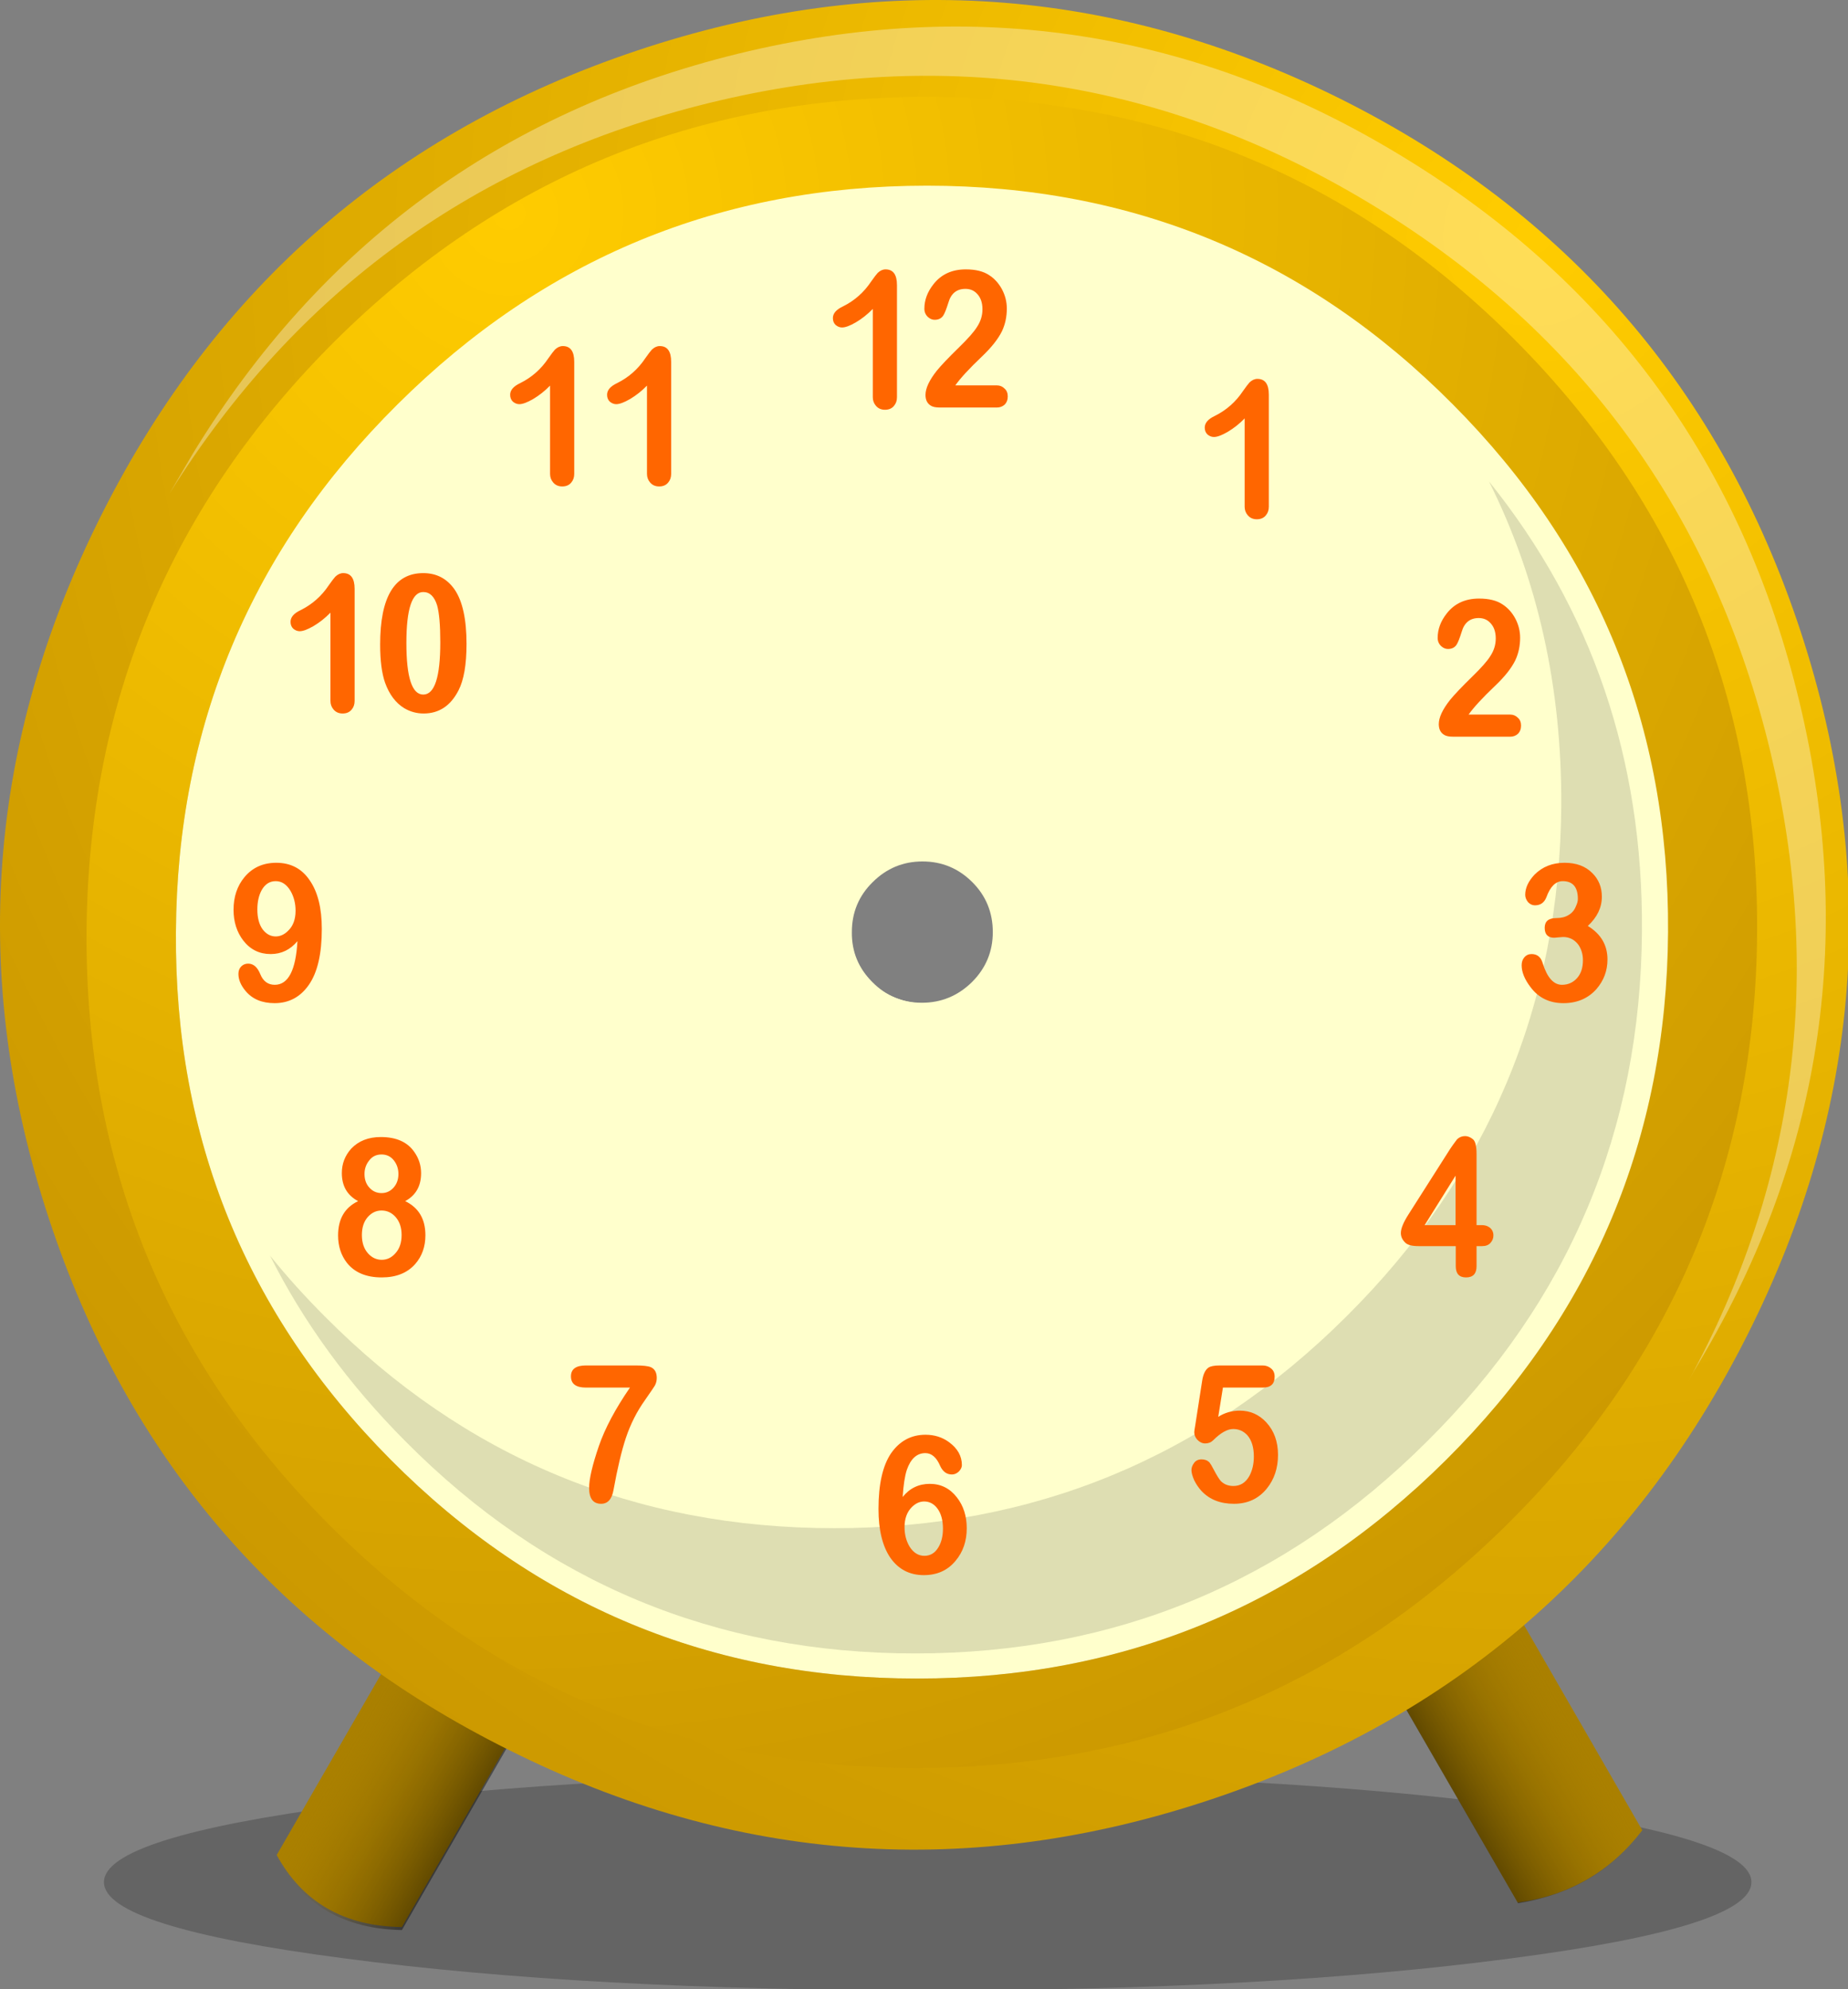 <?xml version="1.0" encoding="UTF-8" standalone="no"?>
<svg width="276" height="297" xmlns="http://www.w3.org/2000/svg" xmlns:xlink="http://www.w3.org/1999/xlink">
 <rect width="100%" height="100%" fill="#808080" stroke="none"/>
 <defs>
  <linearGradient x2="819.2" x1="-819.2" spreadMethod="pad" id="svg_34" gradientUnits="userSpaceOnUse" gradientTransform="matrix(0.011, 0.007, 0.015, -0.026, 63.05, 308.45)">
   <stop stop-opacity="0" stop-color="#aa8000" offset="0"/>
   <stop stop-opacity="0.424" stop-color="#000000" offset="1"/>
  </linearGradient>
  <linearGradient x2="819.2" x1="-819.2" spreadMethod="pad" id="svg_33" gradientUnits="userSpaceOnUse" gradientTransform="matrix(-0.011, 0.007, -0.015, -0.026, 223.7, 304.5)">
   <stop stop-opacity="0" stop-color="#aa8000" offset="0"/>
   <stop stop-opacity="0.424" stop-color="#000000" offset="1"/>
  </linearGradient>
  <radialGradient spreadMethod="pad" r="819.2" id="svg_32" gradientUnits="userSpaceOnUse" gradientTransform="matrix(0.105, 0.319, -0.319, 0.107, 229.05, 82.3)" cy="0" cx="0">
   <stop stop-color="#ffcc00" offset="0"/>
   <stop stop-color="#cc9900" offset="1"/>
  </radialGradient>
  <radialGradient spreadMethod="pad" r="819.2" id="svg_31" gradientUnits="userSpaceOnUse" gradientTransform="matrix(0.304, 0.0, -0.002, 0.304, 76.05, 79.0)" cy="0" cx="0">
   <stop stop-color="#ffcc00" offset="0"/>
   <stop stop-color="#cc9900" offset="1"/>
  </radialGradient>
  <linearGradient x2="819.2" x1="-819.2" spreadMethod="pad" id="svg_5" gradientUnits="userSpaceOnUse" gradientTransform="matrix(-0.012, 0.006, -0.013, -0.027, -45.55, 39.2)">
   <stop stop-opacity="0" stop-color="#aa8000" offset="0"/>
   <stop stop-opacity="0.424" stop-color="#000000" offset="1"/>
  </linearGradient>
  <linearGradient x2="819.2" x1="-819.2" spreadMethod="pad" id="svg_4" gradientUnits="userSpaceOnUse" gradientTransform="matrix(0.012, 0.006, 0.013, -0.027, 103.15, 36.2)">
   <stop stop-opacity="0" stop-color="#aa8000" offset="0"/>
   <stop stop-opacity="0.424" stop-color="#000000" offset="1"/>
  </linearGradient>
  <radialGradient spreadMethod="pad" r="819.2" id="svg_2" gradientUnits="userSpaceOnUse" gradientTransform="matrix(0.07, 0.012, -0.012, 0.07, 124.8, 12.4)" cy="0" cx="0">
   <stop stop-color="#ffcc00" offset="0"/>
   <stop stop-color="#cc9900" offset="1"/>
  </radialGradient>
  <radialGradient spreadMethod="pad" r="819.2" id="svg_1" gradientUnits="userSpaceOnUse" gradientTransform="matrix(0.049, -0.051, 0.051, 0.049, -55.25, 6.0)" cy="0" cx="0">
   <stop stop-color="#ffcc00" offset="0"/>
   <stop stop-color="#cc9900" offset="1"/>
  </radialGradient>
 </defs>
 <g>
  <use x="201.887" y="26.168" xlink:href="#svg_8" width="46.7" transform="matrix(1 0 0 1 115.2 52.85)" height="6.1"/>
  <defs transform="translate(-60 -101.818) translate(261.887 0) translate(0 127.987)">
   <g transform="matrix(1.0, 0.0, 0.0, 1.0, 0.0, -47.1)" id="svg_35">
    <path fill-rule="evenodd" fill-opacity="0.22" fill="#000000" d="m15.55,328.1q0,-6.7 36.05,-11.45q36.05,-4.7 87,-4.7q50.9,0 86.95,4.7q36.05,4.75 36.05,11.45q0,6.7 -36.05,11.4q-36.05,4.75 -86.95,4.75q-50.95,0 -87,-4.75q-36.05,-4.7 -36.05,-11.4"/>
    <path fill-rule="evenodd" fill="#aa8000" d="m60.05,334.8q-12.9,-0.15 -18.7,-10.75l24.7,-42.8l18.65,10.8l-24.65,42.75"/>
    <path fill-rule="evenodd" fill="url(#svg_34)" d="m60.05,335.25q-12.8,-0.2 -18.7,-10.75l24.7,-42.8l18.65,10.8l-24.65,42.75"/>
    <path fill-rule="evenodd" fill="#aa8000" d="m226.7,331.15l-24.7,-42.8l18.65,-10.75l24.65,42.75q-7.05,9.2 -18.6,10.8"/>
    <path fill-rule="evenodd" fill="url(#svg_33)" d="m226.75,331.25l-24.7,-42.75l18.6,-10.75l24.7,42.75q-6.75,8.85 -18.6,10.75"/>
    <path fill-rule="evenodd" fill="url(#svg_32)" d="m261,246.4q-25.75,51.15 -79.95,69.3q-54.15,18.15 -105.05,-7.35q-50.95,-25.35 -68.7,-79.4q-17.8,-54.05 7.95,-105.15q25.7,-51 79.85,-69.15q54.2,-18.15 105.15,7.2q50.9,25.45 68.7,79.5q17.75,54.05 -7.95,105.05m-13.1,-6.5q22.95,-45.6 7.05,-93.9q-15.9,-48.3 -61.3,-71q-45.5,-22.65 -93.95,-6.45q-48.4,16.2 -71.35,61.8q-23,45.6 -7.1,93.9q15.9,48.3 61.35,71q45.45,22.7 93.85,6.5q48.45,-16.2 71.45,-61.85"/>
    <path fill-rule="evenodd" fill="#ffffcc" d="m247.9,239.9q-23,45.65 -71.45,61.85q-48.4,16.2 -93.85,-6.5q-45.45,-22.7 -61.35,-71q-15.9,-48.3 7.1,-93.9q22.95,-45.6 71.35,-61.8q48.45,-16.2 93.95,6.45q45.4,22.7 61.3,71q15.9,48.3 -7.05,93.9m-115.05,-44.25q4.25,2.1 8.9,0.6q4.6,-1.6 6.7,-5.8q2.2,-4.35 0.7,-8.95q-1.5,-4.6 -5.8,-6.65q-4.25,-2.2 -8.9,-0.65q-4.6,1.55 -6.7,5.85q-2.15,4.25 -0.7,8.85q1.55,4.6 5.8,6.75"/>
    <path fill-rule="evenodd" fill-opacity="0.129" fill="#000000" d="m54.3,100.55q-3.6,5.6 -6.7,11.8q-22.25,44.2 -6.85,90.95q15.35,46.75 59.4,68.65q44,22 90.85,6.35q27.8,-9.35 46.9,-28.7q-22.05,34.5 -62.3,48q-46.85,15.7 -90.85,-6.35q-44.05,-21.9 -59.4,-68.65q-15.4,-46.75 6.85,-90.95q9.05,-17.95 22.1,-31.1"/>
    <path fill-rule="evenodd" fill-opacity="0.341" fill="#ffffff" d="m28.8,114.85q28.5,-46.75 81.45,-59.75q53,-12.95 99.4,15.45q46.45,28.3 59.15,81.45q12.7,53.1 -15.85,99.9l-0.8,1.45q24.2,-44.2 12.3,-93.95q-12.7,-53.1 -59.1,-81.5q-46.45,-28.4 -99.4,-15.45q-52.15,12.8 -80.6,58.3l3.45,-5.9"/>
    <path fill-rule="evenodd" fill="#ffffcc" d="m137.8,175.7q-4.35,0 -7.45,3.1q-3.1,3.05 -3.1,7.45q-0.05,4.35 3.05,7.45q3.05,3.1 7.4,3.1q4.35,0 7.5,-3.1q3.1,-3.1 3.1,-7.45q0,-4.4 -3.05,-7.45q-3.1,-3.1 -7.45,-3.1m111.35,10.55q-0.3,46.15 -33.15,78.8q-32.85,32.65 -79,32.65q-46.15,0 -78.6,-32.65q-32.45,-32.65 -32.1,-78.8q0.25,-46.2 33.1,-78.8q32.85,-32.65 79.05,-32.65q46.15,0 78.55,32.65q32.45,32.6 32.15,78.8"/>
    <path fill-rule="evenodd" fill="url(#svg_31)" d="m249.15,186.25q0.3,-46.2 -32.15,-78.8q-32.4,-32.65 -78.55,-32.65q-46.2,0 -79.05,32.65q-32.85,32.6 -33.1,78.8q-0.35,46.15 32.1,78.8q32.45,32.65 78.6,32.65q46.15,0 79,-32.65q32.85,-32.65 33.15,-78.8m13.3,0q-0.3,51.65 -37.1,88.2q-36.75,36.55 -88.45,36.6q-51.7,-0.05 -88,-36.6q-36.25,-36.55 -35.95,-88.2q0.35,-51.65 37.1,-88.25q36.8,-36.5 88.5,-36.45q51.65,-0.05 87.9,36.45q36.3,36.6 36,88.25"/>
    <path fill-rule="evenodd" fill-opacity="0.129" fill="#000000" d="m40.35,234.55q3.75,4.65 8.2,9.1q31.4,31.6 76.1,31.6q44.7,0 76.45,-31.6q31.8,-31.6 32.1,-76.25q0.15,-26.55 -10.8,-48.45q23.1,28.7 22.85,67.1q-0.25,44.7 -32.1,76.25q-31.75,31.65 -76.45,31.65q-44.7,0 -76.1,-31.65q-12.75,-12.8 -20.25,-27.75"/>
   </g>
   <g transform="matrix(1.0, 0.0, 0.0, 1.0, -58.9, -1.4)" id="svg_30">
    <g transform="matrix(1.0, 0.0, 0.0, 1.0, 56.9, 0.0)">
     <use href="#svg_19" xlink:href="#svg_19" width="27.2" transform="matrix(0.029, 0.0, 0.0, 0.029, 0.0, 24.0)" height="23.9" fill="#ff6600"/>
     <use href="#svg_22" xlink:href="#svg_22" width="27.2" transform="matrix(0.029, 0.0, 0.0, 0.029, 15.0, 24.0)" height="23.9" fill="#ff6600"/>
    </g>
   </g>
   <g id="svg_19">
    <path fill-rule="evenodd" d="m343,11l0,0q-31,0 -49,-22q-16,-19 -16,-45l0,-471q-42,43 -91,72q-47,27 -73,27q-18,0 -34,-13q-15,-14 -15,-37q0,-37 53,-62q93,-46 151,-133q24,-34 35,-46q20,-19 42,-19q61,0 61,84l0,598q0,27 -15,45q-17,22 -49,22"/>
   </g>
   <g id="svg_22">
    <path fill-rule="evenodd" d="m481,-60l0,0q0,27 -17,44q-17,15 -41,15l-304,0q-32,0 -47,-9q-30,-17 -30,-58q0,-53 60,-129q35,-43 118,-124q73,-71 97,-110q29,-44 29,-94q0,-53 -29,-83q-24,-26 -62,-26q-70,0 -91,74q-16,51 -27,68q-15,23 -46,23q-19,0 -35,-14q-20,-18 -20,-45q0,-69 48,-130q62,-80 173,-80q79,0 125,31q42,27 68,75q26,49 26,103q0,66 -26,121q-31,63 -108,136q-100,95 -141,153l223,0q23,0 40,17q17,15 17,42"/>
   </g>
   <g transform="matrix(1.0, 0.0, 0.0, 1.0, -65.15, -1.4)" id="svg_29">
    <g transform="matrix(1.0, 0.0, 0.0, 1.0, 64.4, 0.0)">
     <use href="#svg_28" xlink:href="#svg_28" width="13.8" transform="matrix(0.029, 0.0, 0.0, 0.029, 0.0, 24.0)" height="23.9" fill="#ff6600"/>
    </g>
   </g>
   <g id="svg_28">
    <path fill-rule="evenodd" d="m267,-382l0,0q-36,0 -66,30q-39,39 -39,107q0,59 27,104q31,49 79,49q48,0 75,-46q24,-40 24,-99q0,-68 -30,-108q-28,-37 -70,-37m-2,393l0,0q-114,0 -179,-93q-63,-93 -63,-260q0,-198 67,-297q69,-99 184,-99q72,0 126,40q68,50 68,122q0,17 -16,34q-17,16 -37,16q-42,0 -63,-46q-29,-68 -79,-68q-68,0 -99,90q-16,49 -22,144q56,-70 145,-70q89,0 145,73q52,67 52,164q0,103 -60,174q-63,76 -169,76"/>
   </g>
   <g transform="matrix(1.0, 0.0, 0.0, 1.0, -65.25, -1.4)" id="svg_27">
    <g transform="matrix(1.0, 0.0, 0.0, 1.0, 64.4, 0.0)">
     <use href="#svg_26" xlink:href="#svg_26" width="13.4" transform="matrix(0.029, 0.0, 0.0, 0.029, 0.0, 24.0)" height="23.9" fill="#ff6600"/>
    </g>
   </g>
   <g id="svg_26">
    <path fill-rule="evenodd" d="m483,-222l0,0q0,90 -59,158q-67,75 -176,75q-112,0 -176,-86q-47,-62 -47,-116q0,-26 14,-42q15,-18 39,-18q45,0 59,48q36,116 103,116q49,0 81,-36q31,-35 31,-95q0,-49 -26,-85q-31,-39 -80,-39q-5,0 -25,2q-18,2 -22,2q-51,0 -51,-53q0,-52 62,-52q39,0 65,-16q28,-16 40,-48q10,-21 10,-38q0,-95 -81,-95q-56,0 -87,86q-17,43 -61,43q-21,0 -37,-17q-15,-19 -15,-39q0,-55 50,-108q63,-63 160,-63q94,0 148,55q51,50 51,126q0,87 -75,156q105,64 105,179"/>
   </g>
   <g transform="matrix(1.0, 0.0, 0.0, 1.0, -65.2, -1.4)" id="svg_25">
    <g transform="matrix(1.0, 0.0, 0.0, 1.0, 64.4, 0.0)">
     <use href="#svg_24" xlink:href="#svg_24" width="13.8" transform="matrix(0.029, 0.0, 0.0, 0.029, 0.0, 24.0)" height="23.9" fill="#ff6600"/>
    </g>
   </g>
   <g id="svg_24">
    <path fill-rule="evenodd" d="m249,-640l0,0q-48,0 -75,48q-23,42 -23,103q0,67 28,106q29,38 70,38q36,0 66,-30q40,-38 40,-107q0,-59 -27,-106q-31,-52 -79,-52m177,553l0,0q-68,98 -183,98q-100,0 -154,-64q-39,-46 -39,-92q0,-25 15,-40q15,-15 37,-15q42,0 65,57q23,56 77,56q108,0 121,-233q-57,69 -143,69q-90,0 -146,-72q-52,-68 -52,-164q0,-104 58,-174q64,-77 170,-77q115,0 178,93q65,93 65,260q0,199 -69,298"/>
   </g>
   <g transform="matrix(1.0, 0.0, 0.0, 1.0, -66.4, -1.4)" id="svg_23">
    <g transform="matrix(1.0, 0.0, 0.0, 1.0, 64.4, 0.0)">
     <use href="#svg_19" xlink:href="#svg_19" width="10" transform="matrix(0.029, 0.0, 0.0, 0.029, 0.0, 24.0)" height="23.9" fill="#ff6600"/>
    </g>
   </g>
   <g transform="matrix(1.0, 0.0, 0.0, 1.0, -65.55, -1.4)" id="svg_21">
    <g transform="matrix(1.0, 0.0, 0.0, 1.0, 64.4, 0.0)">
     <use href="#svg_22" xlink:href="#svg_22" width="13.05" transform="matrix(0.029, 0.0, 0.0, 0.029, 0.0, 24.0)" height="23.55" fill="#ff6600"/>
    </g>
   </g>
   <g transform="matrix(1.0, 0.0, 0.0, 1.0, -58.9, -1.4)" id="svg_20">
    <g transform="matrix(1.0, 0.0, 0.0, 1.0, 56.9, 0.0)">
     <use href="#svg_19" xlink:href="#svg_19" width="25" transform="matrix(0.029, 0.0, 0.0, 0.029, 0.0, 24.0)" height="23.9" fill="#ff6600"/>
     <use href="#svg_19" xlink:href="#svg_19" width="25" transform="matrix(0.029, 0.0, 0.0, 0.029, 15.0, 24.0)" height="23.9" fill="#ff6600"/>
    </g>
   </g>
   <g transform="matrix(1.0, 0.0, 0.0, 1.0, -58.9, -1.4)" id="svg_18">
    <g transform="matrix(1.0, 0.0, 0.0, 1.0, 56.9, 0.0)">
     <use href="#svg_19" xlink:href="#svg_19" width="27.35" transform="matrix(0.029, 0.0, 0.0, 0.029, 0.0, 24.0)" height="23.9" fill="#ff6600"/>
     <use href="#svg_17" xlink:href="#svg_17" width="27.35" transform="matrix(0.029, 0.0, 0.0, 0.029, 15.0, 24.0)" height="23.9" fill="#ff6600"/>
    </g>
   </g>
   <g id="svg_17">
    <path fill-rule="evenodd" d="m347,-369l0,0q0,-136 -17,-197q-22,-71 -74,-71q-90,0 -90,272q0,275 90,275q91,0 91,-279m140,9l0,0q0,165 -43,248q-63,123 -186,123q-55,0 -103,-28q-69,-42 -103,-137q-26,-75 -26,-203q0,-381 230,-381q106,0 167,87q64,93 64,291"/>
   </g>
   <g transform="matrix(1.0, 0.0, 0.0, 1.0, -65.3, -1.7)" id="svg_16">
    <g transform="matrix(1.0, 0.0, 0.0, 1.0, 64.4, 0.0)">
     <use href="#svg_15" xlink:href="#svg_15" width="13.55" transform="matrix(0.029, 0.0, 0.0, 0.029, 0.0, 24.0)" height="23.6" fill="#ff6600"/>
    </g>
   </g>
   <g id="svg_15">
    <path fill-rule="evenodd" d="m255,11l0,0q-109,0 -173,-68q-23,-25 -39,-57q-15,-34 -15,-55q0,-19 14,-38q14,-19 40,-19q26,0 42,16q8,10 21,35q25,48 40,65q26,26 67,26q56,0 86,-55q23,-44 23,-102q0,-73 -34,-113q-31,-34 -76,-34q-47,0 -107,60q-17,17 -43,17q-22,0 -41,-19q-17,-18 -17,-41q0,-7 5,-35l37,-238q8,-53 33,-71q17,-12 61,-12l229,0q26,0 45,16q19,15 19,44q0,58 -63,58l-213,0l-25,156q52,-33 115,-33q83,0 141,62q63,68 63,174q0,106 -60,180q-66,81 -175,81"/>
   </g>
   <g transform="matrix(1.0, 0.0, 0.0, 1.0, -64.8, -1.25)" id="svg_14">
    <g transform="matrix(1.0, 0.0, 0.0, 1.0, 64.4, 0.0)">
     <use href="#svg_13" xlink:href="#svg_13" width="14.5" transform="matrix(0.029, 0.0, 0.0, 0.029, 0.0, 24.0)" height="24.05" fill="#ff6600"/>
    </g>
   </g>
   <g id="svg_13">
    <path fill-rule="evenodd" d="m303,-532l-165,264l165,0l0,-264m142,376l-30,0l0,107q0,60 -56,60q-55,0 -55,-60l0,-107l-198,0q-55,0 -73,-20q-22,-22 -22,-50q0,-35 40,-98l224,-352q12,-18 36,-50q18,-17 43,-17q21,0 42,17q19,16 19,79l0,379l29,0q23,0 40,12q21,16 21,43q0,23 -16,40q-15,17 -44,17"/>
   </g>
   <g transform="matrix(1.0, 0.0, 0.0, 1.0, -65.35, -1.7)" id="svg_12">
    <g transform="matrix(1.0, 0.0, 0.0, 1.0, 64.4, 0.0)">
     <use href="#svg_11" xlink:href="#svg_11" width="13.4" transform="matrix(0.029, 0.0, 0.0, 0.029, 0.0, 24.0)" height="23.6" fill="#ff6600"/>
    </g>
   </g>
   <g id="svg_11">
    <path fill-rule="evenodd" d="m477,-620l0,0q-5,9 -53,78q-65,91 -102,202q-34,102 -66,278q-13,73 -66,73q-64,0 -64,-85q0,-71 52,-223q49,-142 166,-312l-235,0q-80,0 -80,-60q0,-58 80,-58l265,0q59,0 81,9q32,14 32,58q0,21 -10,40"/>
   </g>
   <g transform="matrix(1.0, 0.0, 0.0, 1.0, -65.3, -1.4)" id="svg_10">
    <g transform="matrix(1.0, 0.0, 0.0, 1.0, 64.4, 0.0)">
     <use href="#svg_9" xlink:href="#svg_9" width="13.65" transform="matrix(0.029, 0.0, 0.0, 0.029, 0.0, 24.0)" height="23.9" fill="#ff6600"/>
    </g>
   </g>
   <g id="svg_9">
    <path fill-rule="evenodd" d="m260,-346l0,0q-41,0 -71,32q-34,36 -34,99q0,61 33,98q31,34 73,34q43,0 74,-36q32,-36 32,-96q0,-59 -31,-95q-31,-36 -76,-36m0,-299l0,0q-42,0 -66,32q-25,31 -25,72q0,45 26,73q26,29 65,29q38,0 64,-29q26,-29 26,-73q0,-41 -24,-72q-25,-32 -66,-32m1,656l0,0q-124,0 -186,-78q-47,-61 -47,-146q0,-132 107,-183q-87,-46 -87,-150q0,-74 50,-130q59,-62 158,-62q124,0 179,80q36,51 36,113q0,103 -85,149q108,52 108,182q0,91 -54,153q-63,72 -179,72"/>
   </g>
   <g transform="matrix(1.0, 0.0, 0.0, 1.0, -115.2, -53.05)" id="svg_8">
    <path fill-rule="evenodd" fill="#333333" d="m160.8,58.8q-1.05,0.7 -4.6,0.05q-16.75,-2.85 -34.5,0q-4.4,0.65 -5.45,-0.05q-1.05,-0.7 -1.05,-1.7q0,-0.95 1.05,-1.65q1.05,-0.7 2.55,-0.7q20.6,-3.4 39.5,0q1.45,0 2.5,0.7q1.1,0.7 1.1,1.65q0,1 -1.1,1.7"/>
   </g>
   <g transform="matrix(1.0, 0.0, 0.0, 1.0, 107.05, 19.95)" id="svg_7">
    <use href="#svg_6" xlink:href="#svg_6" width="215.85" transform="matrix(1.0, 0.0, 0.0, 1.0, -81.1, 8.8)" height="77.15"/>
    <use href="#svg_3" xlink:href="#svg_3" width="263" transform="matrix(1.0, 0.0, 0.0, 1.0, -105.05, -19.95)" height="96.9"/>
   </g>
   <g transform="matrix(1.0, 0.0, 0.0, 1.0, 81.1, -8.8)" id="svg_6">
    <path fill-rule="evenodd" fill-opacity="0.22" fill="#000000" d="m-80.95,85.3q-1.45,-2.4 10.45,-11.9q11.85,-9.45 30.05,-20.45q18.2,-11 32.05,-17.15q13.9,-6.1 15.35,-3.7q1.45,2.4 -10.4,11.85q-11.85,9.5 -30.05,20.5q-18.2,11 -32.05,17.1q-13.95,6.15 -15.4,3.75"/>
    <path fill-rule="evenodd" fill="#aa8000" d="m-44.9,66l-20.85,-44.75l19.5,-9.15l20.9,44.8q-7.85,8.55 -19.55,9.1"/>
    <path fill-rule="evenodd" fill="url(#svg_5)" d="m-44.85,66.15l-20.9,-44.75l19.55,-9.15l20.8,44.75q-7.45,8.3 -19.45,9.15"/>
    <path fill-rule="evenodd" fill-opacity="0.22" fill="#000000" d="m45.55,30.6q1.4,-2.45 15.45,3.4q14.05,5.8 32.5,16.45q18.45,10.65 30.45,19.9q12.05,9.2 10.65,11.65q-1.4,2.4 -15.4,-3.4q-14,-5.8 -32.45,-16.45q-18.45,-10.65 -30.5,-19.9q-12.1,-9.25 -10.7,-11.65"/>
    <path fill-rule="evenodd" fill="#aa8000" d="m102.45,62.7q-12.85,1 -19.55,-9.1l20.85,-44.8l19.55,9.15l-20.85,44.75"/>
    <path fill-rule="evenodd" fill="url(#svg_4)" d="m102.5,63.15q-12.8,0.9 -19.55,-9.05l20.85,-44.8l19.55,9.1l-20.85,44.75"/>
   </g>
   <g transform="matrix(1.0, 0.0, 0.0, 1.0, 105.05, 19.95)" id="svg_3">
    <path fill-rule="evenodd" fill="url(#svg_2)" d="m144.1,74.75q-54.6,-12.4 -98.45,-52.9q5.2,-19.45 22.3,-31.45q19.4,-13.55 42.75,-9.4q23.3,4.05 36.85,23.45q13.6,19.45 9.45,42.75q-2.85,16.1 -12.9,27.55"/>
    <path fill-rule="evenodd" fill-opacity="0.173" fill="#ffffff" d="m131.15,7.15q-6.65,-9.55 -16.55,-14l2.55,0.35q16.85,3 26.75,17.1q9.85,14.05 6.85,31.05q-2.05,11.7 -9.35,20.05q-6.5,-1.5 -12.75,-3.5q7.3,-8.35 9.35,-20q3,-16.95 -6.85,-31.05"/>
    <path fill-rule="evenodd" fill="url(#svg_1)" d="m-8.45,-1.45q11.75,11.3 15.7,26.1q-40.65,38.4 -98.65,52.3q-13.25,-15.15 -13.65,-36q-0.5,-23.65 15.9,-40.75q16.35,-17 40,-17.5q23.65,-0.5 40.7,15.85"/>
    <path fill-rule="evenodd" fill-opacity="0.173" fill="#ffffff" d="m-53.55,-2.15q-11.6,0.3 -20.8,6l1.7,-1.85q11.85,-12.4 29.05,-12.8q17.2,-0.3 29.6,11.6q8.55,8.2 11.35,18.9q-4.8,4.55 -9.95,8.65q-2.85,-10.7 -11.35,-18.9q-12.4,-11.9 -29.6,-11.6"/>
    <path fill-rule="evenodd" fill="#666666" d="m29.55,5.5q0.55,0.5 0.55,1.25l0,27.8q0,0.75 -0.55,1.25q-0.55,0.55 -1.25,0.55q-0.75,0 -1.3,-0.55q-0.5,-0.5 -0.5,-1.25l0,-27.8q0,-0.75 0.5,-1.25q0.55,-0.55 1.3,-0.55q0.7,0 1.25,0.55"/>
    <path fill-rule="evenodd" fill="#330000" d="m2.3,2.25q2.35,-2.25 5.55,-2.25l38.65,0q3.25,0 5.5,2.25q2.35,2.35 2.35,5.6q0,3.2 -2.35,5.5q-2.25,2.35 -5.5,2.35l-38.65,0q-3.2,0 -5.55,-2.35q-2.3,-2.3 -2.3,-5.5q0,-3.25 2.3,-5.6"/>
    <path fill-rule="evenodd" fill-opacity="0.251" fill="#ffffff" d="m3.3,7.05q2.2,2.2 5.25,2.2l36.4,0q3.05,0 5.2,-2.2q1.35,-1.3 1.85,-2.95q0.8,1.45 0.8,3.25q0,3.05 -2.2,5.2q-2.2,2.2 -5.2,2.2l-36.45,0q-3.05,0 -5.25,-2.2q-2.15,-2.15 -2.15,-5.2q0,-1.2 0.35,-2.2q0.5,1 1.4,1.9"/>
   </g>
  </defs>
  <g id="svg_37">
   <use x="-0.025" y="-46.877" href="#svg_35" xlink:href="#svg_35" width="276.2" transform="matrix(1 0 0 1 0 46.9)" height="297.15"/>
   <use x="-0.026" y="-48.587" href="#svg_30" xlink:href="#svg_30" width="27.2" transform="matrix(0.965 0 0 0.965 124.528 85.951)" height="23.9"/>
   <use x="-0.026" y="-48.587" href="#svg_29" xlink:href="#svg_29" width="13.8" transform="matrix(0.965 0 0 0.965 131.309 259.951)" height="23.9"/>
   <use x="-0.026" y="-48.587" href="#svg_27" xlink:href="#svg_27" width="13.4" transform="matrix(0.965 0 0 0.965 227.405 174.551)" height="23.9"/>
   <use x="-0.026" y="-48.587" href="#svg_25" xlink:href="#svg_25" width="13.8" transform="matrix(0.965 0 0 0.965 35.007 174.551)" height="23.9"/>
   <use x="-0.026" y="-48.587" href="#svg_23" xlink:href="#svg_23" width="10" transform="matrix(0.965 0 0 0.965 180.065 102.301)" height="23.9"/>
   <use x="-0.026" y="-48.587" href="#svg_21" xlink:href="#svg_21" width="13.05" transform="matrix(0.965 0 0 0.965 214.844 135.101)" height="23.55"/>
   <use x="-0.026" y="-48.587" href="#svg_20" xlink:href="#svg_20" width="25" transform="matrix(0.965 0 0 0.965 76.328 97.401)" height="23.9"/>
   <use x="-0.026" y="-48.587" href="#svg_18" xlink:href="#svg_18" width="27.35" transform="matrix(0.965 0 0 0.965 43.528 131.301)" height="23.9"/>
   <use x="-0.026" y="-48.587" href="#svg_16" xlink:href="#svg_16" width="13.55" transform="matrix(0.965 0 0 0.965 178.053 249.59)" height="23.6"/>
   <use x="-0.026" y="-48.587" href="#svg_14" xlink:href="#svg_14" width="14.5" transform="matrix(0.965 0 0 0.965 209.321 215.356)" height="24.05"/>
   <use x="-0.026" y="-48.587" href="#svg_12" xlink:href="#svg_12" width="13.4" transform="matrix(0.965 0 0 0.965 85.401 249.59)" height="23.6"/>
   <use x="-0.026" y="-48.587" href="#svg_10" xlink:href="#svg_10" width="13.65" transform="matrix(0.965 0 0 0.965 50.603 215.501)" height="23.9"/>
  </g>
 </g>
</svg>
